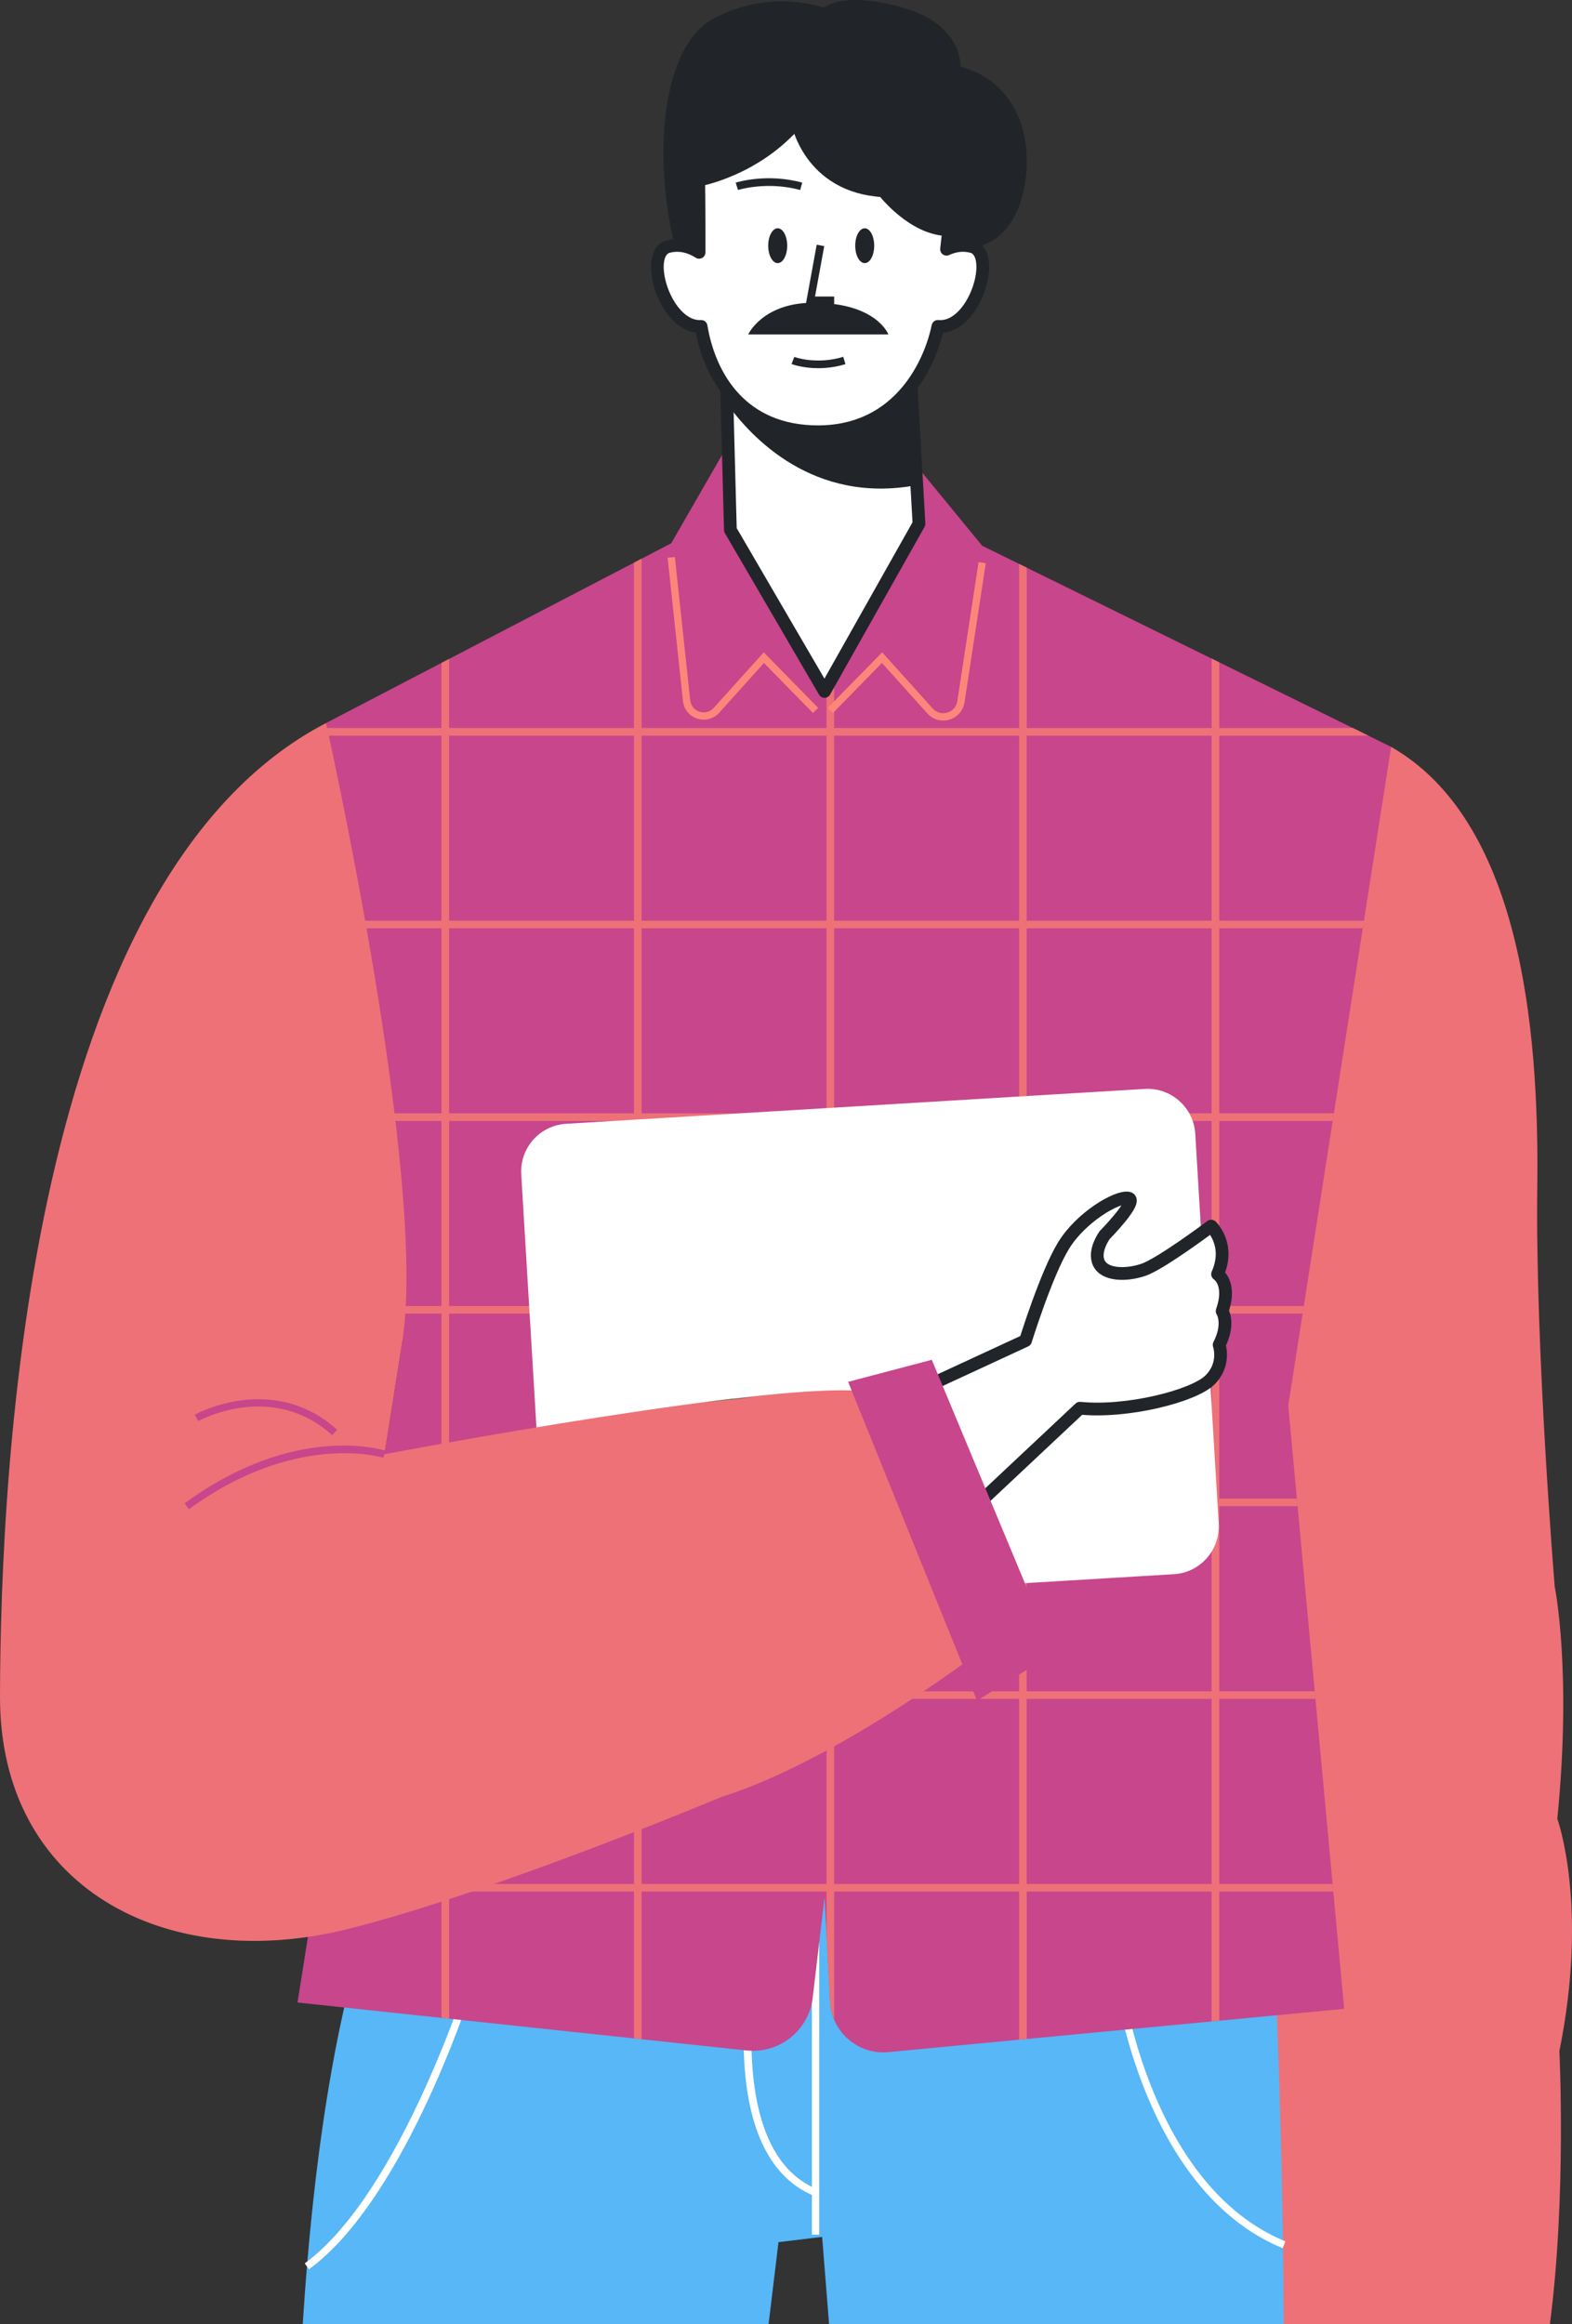 <?xml version="1.0" encoding="utf-8"?>
<!-- Generator: Adobe Illustrator 16.0.0, SVG Export Plug-In . SVG Version: 6.00 Build 0)  -->
<!DOCTYPE svg PUBLIC "-//W3C//DTD SVG 1.1//EN" "http://www.w3.org/Graphics/SVG/1.1/DTD/svg11.dtd">
<svg version="1.1" id="Слой_1" xmlns="http://www.w3.org/2000/svg" xmlns:xlink="http://www.w3.org/1999/xlink" x="0px" y="0px"
	 width="185.08px" height="273.501px" viewBox="0 0 185.08 273.501" enable-background="new 0 0 185.08 273.501"
	 xml:space="preserve">
<rect x="0" y="0" width="185.08" height="273.501" fill="#333333" stroke="none"/>
<g>
	<g>
		<path fill="#EE7177" d="M183.595,241.355c3.48-17.166-0.246-27.328-0.246-27.328c1.744-17.387-0.306-27.335-0.306-27.335
			s-2.299-27.881-2.052-47.005c0.246-19.133-2.114-43.166-17.209-51.802l-23.163,67.262l6.698,118.354h35.158
			C184.446,258.466,183.595,241.355,183.595,241.355z"/>
	</g>
	<g>
		<path fill="#57B7F7" d="M45.927,218.714c-5.952,14.161-8.939,33.787-10.286,54.787h54.847l1.166-9.657l5.141-0.621l0.817,10.278
			h53.526c-0.166-32-1.735-54.685-1.735-54.685L45.927,218.714z"/>
	</g>
	<g>
		<rect x="95.591" y="222.587" fill="#FFFFFF" width="0.86" height="40.377"/>
		<path fill="#FFFFFF" d="M95.854,258.401c-11.743-4.8-7.642-26.87-7.461-27.808l0.845,0.163c-0.04,0.222-4.147,22.314,6.945,26.847
			L95.854,258.401z"/>
		<path fill="#FFFFFF" d="M151.009,264.553c-16.378-6.727-19.641-30.848-19.669-31.09l0.853-0.106
			c0.031,0.233,3.23,23.866,19.144,30.396L151.009,264.553z"/>
		<path fill="#FFFFFF" d="M36.385,267.032l-0.507-0.69c11.292-8.279,19.319-33.821,19.401-34.075l0.821,0.254
			C55.77,233.578,47.908,258.59,36.385,267.032z"/>
	</g>
	<path fill="#C8468B" d="M106.767,53.413l8.868,10.807l48.147,23.666l-12.11,77.515l6.585,70.989l-53.584,5.082
		c-3.585,0.386-6.76-2.32-6.948-5.919l-0.648-12.274l-1.395,11.802c-0.463,3.912-4.028,6.69-7.935,6.188l-52.718-5.625l12.33-77.763
		l-8.974-72.799l40.643-21.153l6.694-11.628L106.767,53.413z"/>
	<path fill="#EE7177" d="M156.977,222.587h-13.429v15.198l-0.898,0.083v-15.281h-21.771v17.347l-0.896,0.084v-17.431H98.207v15.002
		c-0.257-0.633-0.445-1.31-0.482-2.036l-0.41-7.792v-5.174H75.538v17.38l-0.896-0.095v-17.285H52.872v14.958l-0.899-0.095v-14.863
		h-14.87l0.142-0.895h14.729v-21.776H40.695l0.142-0.894h11.136v-21.777h-7.684l0.145-0.894h7.539V154.58h-5.021l-0.108-0.895h5.13
		V131.91h-7.813l-0.113-0.898h7.927v-21.772H41.363l-0.113-0.895h10.723V86.569H38.567l-0.109-0.898h13.515v-7.664l0.899-0.465
		v8.129h21.771V66.212l0.896-0.466v19.925h21.776v-24.83h0.893v24.83h21.776V66.356l0.896,0.444v18.87h21.771v-8.174l0.898,0.444
		v7.729h15.738l1.819,0.898h-17.558v21.775h17.038l-0.137,0.895h-16.901v21.772h13.497l-0.142,0.898h-13.355v21.775h9.956
		l-0.143,0.895h-9.813v21.771h9.142l0.079,0.894h-9.221v21.777h11.243l0.083,0.894h-11.326v21.776h13.344L156.977,222.587z
		 M74.643,199.916H52.872v21.776h21.771V199.916z M74.643,177.245H52.872v21.777h21.771V177.245z M74.643,154.58H52.872v21.771
		h21.771V154.58z M74.643,131.91H52.872v21.775h21.771V131.91z M74.643,109.239H52.872v21.772h21.771V109.239z M74.643,86.569
		H52.872v21.775h21.771V86.569z M97.314,199.916H75.538v21.776h21.776V199.916z M97.314,177.245H75.538v21.777h21.776V177.245z
		 M97.314,154.58H75.538v21.771h21.776V154.58z M97.314,131.91H75.538v21.775h21.776V131.91z M97.314,109.239H75.538v21.772h21.776
		V109.239z M97.314,86.569H75.538v21.775h21.776V86.569z M119.983,199.916H98.207v21.776h21.776V199.916z M119.983,177.245H98.207
		v21.777h21.776V177.245z M119.983,154.58H98.207v21.771h21.776V154.58z M119.983,131.91H98.207v21.775h21.776V131.91z
		 M119.983,109.239H98.207v21.772h21.776V109.239z M119.983,86.569H98.207v21.775h21.776V86.569z M142.649,199.916h-21.771v21.776
		h21.771V199.916z M142.649,177.245h-21.771v21.777h21.771V177.245z M142.649,154.58h-21.771v21.771h21.771V154.58z M142.649,131.91
		h-21.771v21.775h21.771V131.91z M142.649,109.239h-21.771v21.772h21.771V109.239z M142.649,86.569h-21.771v21.775h21.771V86.569z"
		/>
	<g>
		<path fill="#FFFFFF" d="M138.208,185.242l-68.12,4.102c-3.106,0.185-5.771-2.179-5.96-5.283l-2.759-45.864
			c-0.188-3.102,2.177-5.767,5.279-5.955l68.119-4.102c3.106-0.19,5.769,2.178,5.956,5.279l2.763,45.864
			C143.673,182.388,141.309,185.057,138.208,185.242z"/>
	</g>
	
		<polygon fill="#FFFFFF" stroke="#212529" stroke-width="1.5" stroke-linecap="round" stroke-linejoin="round" stroke-miterlimit="10" points="
		85.433,41.396 85.991,62.357 97.076,81.363 108.196,61.638 107.047,41.396 	"/>
	<path fill="#212529" d="M107.938,57.085l-0.891-15.688H85.433l0.162,6.097C88.438,51.457,95.783,59.376,107.938,57.085z"/>
	
		<path fill="#FFFFFF" stroke="#212529" stroke-width="1.5" stroke-linecap="round" stroke-linejoin="round" stroke-miterlimit="10" d="
		M105.837,164.652l14.904-6.895c0,0,2.424-7.824,4.471-11.177c2.052-3.356,6.324-5.854,7.64-5.593
		c1.244,0.247-2.792,4.35-2.792,4.35s-1.367,1.86-0.684,3.29c0.684,1.429,3.166,1.49,5.217,0.807c2.048-0.68,8.01-5.151,8.01-5.151
		s2.297,2.174,0.746,5.65c0,0,1.699,1.055,0.538,4.348c0,0,0.953,1.426-0.349,3.975c0,0,0.808,2.298-1.12,4.163
		c-1.928,1.862-9.69,3.848-15.279,3.291l-15.164,14.228L105.837,164.652z"/>
	<path fill="#EE7177" d="M116.766,193.288c0,0-17.39,13.592-31.8,18.159c0,0-26.929,11.277-43.973,15.539
		C19.377,232.39-0.05,222.012,0,199.622c0.063-27.347,3.393-96.331,38.386-114.54c0,0,12.018,53.616,8.974,72.799l-2.098,13.247
		c0,0,47.883-9.116,57.342-7.283L116.766,193.288z"/>
	<path fill="#447A5B" d="M85.967,164.622c-1.037,0.124-2.085,0.248-3.16,0.389C90.841,164.247,89.021,164.371,85.967,164.622z"/>
	<path fill="#FC867A" d="M111.047,84.791c-0.702,0-1.378-0.298-1.869-0.843l-5.344-5.932L98.07,83.9l-0.618-0.6l6.41-6.538
		l5.955,6.611c0.444,0.49,1.085,0.669,1.72,0.479c0.633-0.188,1.069-0.689,1.171-1.345l2.502-16.36l0.851,0.129l-2.501,16.362
		c-0.15,0.975-0.829,1.76-1.774,2.044C111.542,84.755,111.291,84.791,111.047,84.791z"/>
	<path fill="#FC867A" d="M82.861,84.689c-0.256,0-0.514-0.04-0.767-0.124c-0.936-0.301-1.582-1.098-1.685-2.072l-1.807-16.859
		l0.854-0.092l1.807,16.861c0.07,0.636,0.489,1.152,1.096,1.349s1.247,0.021,1.672-0.451l5.891-6.538l6.406,6.538l-0.615,0.6
		l-5.765-5.884l-5.276,5.859C84.196,84.406,83.541,84.689,82.861,84.689z"/>
	<path fill="#C8468B" d="M22.245,177.596l-0.508-0.694c12.946-9.476,23.223-6.323,23.655-6.186l-0.263,0.822
		C45.025,171.502,34.815,168.397,22.245,177.596z"/>
	<path fill="#C8468B" d="M39.112,168.884c-7.114-6.428-15.674-1.709-15.761-1.662l-0.423-0.749
		c0.092-0.051,9.188-5.063,16.762,1.771L39.112,168.884z"/>
	<path fill="#212529" d="M113.076,34.335l2.011-5.326c0,0,3.824-0.422,5.286-5.978c1.461-5.554,0.122-13.157-7.297-15.202
		c0,0,0.377-4.873-6.737-6.919c-7.116-2.048-9.357,0-9.357,0s-6.228-2.34-12.958,1.267c-6.727,3.605-7.314,18.645-3.802,29.529
		l3.668,0.4l0.134-9.464l9.549-4.679c0,0,4.484,6.041,9.355,6.434l7.308,4.968l0.615,5.56L113.076,34.335z"/>
	
		<path fill="#FFFFFF" stroke="#212529" stroke-width="1.5" stroke-linecap="round" stroke-linejoin="round" stroke-miterlimit="10" d="
		M114.403,29.009c-1.127-0.283-2.131-0.066-2.961,0.32c0.153-1.379,0.256-2.303,0.256-2.303c-4.189,0-7.698-4.576-7.698-4.576
		c-8.773-0.488-10.137-8.188-10.137-8.188c-4.873,5.752-11.596,6.923-11.596,6.923s0.052,3.803,0.04,8.508
		c-0.923-0.589-2.163-1.043-3.609-0.684c-3.03,0.756-0.394,9.627,3.849,9.402c1.001,6.014,4.854,12.396,13.752,12.396
		c9.668,0,13.257-8.155,14.127-12.399C114.744,38.818,117.46,29.772,114.403,29.009z"/>
	<polygon fill="#212529" points="98.212,35.794 94.877,35.794 96.153,28.798 97.041,28.962 95.957,34.892 98.212,34.892 	"/>
	<g>
		<path fill="#212529" d="M92.682,28.914c0,1.131-0.503,2.048-1.119,2.048c-0.615,0-1.118-0.917-1.118-2.048
			c0-1.135,0.503-2.051,1.118-2.051C92.179,26.863,92.682,27.779,92.682,28.914z"/>
		<path fill="#212529" d="M102.923,28.914c0,1.131-0.496,2.048-1.115,2.048c-0.617,0-1.119-0.917-1.119-2.048
			c0-1.135,0.502-2.051,1.119-2.051C102.427,26.863,102.923,27.779,102.923,28.914z"/>
	</g>
	<path fill="#212529" d="M88.088,39.356c0,0,1.707-3.73,7.648-3.73c7.489,0,8.86,3.73,8.86,3.73H88.088z"/>
	<path fill="#212529" d="M96.338,43.327c-1.83,0-3.067-0.458-3.144-0.487L93.514,42c0.025,0.011,2.604,0.956,5.764-0.011
		l0.261,0.861C98.368,43.211,97.272,43.327,96.338,43.327z"/>
	<path fill="#212529" d="M94.212,22.358c-3.908-1.064-7.286-0.014-7.322-0.004l-0.276-0.857c0.149-0.048,3.653-1.146,7.835-0.008
		L94.212,22.358z"/>
	<polygon fill="#C8468B" points="109.705,160.012 124.097,194.528 115.028,200.117 99.855,162.608 	"/>
</g>
</svg>
